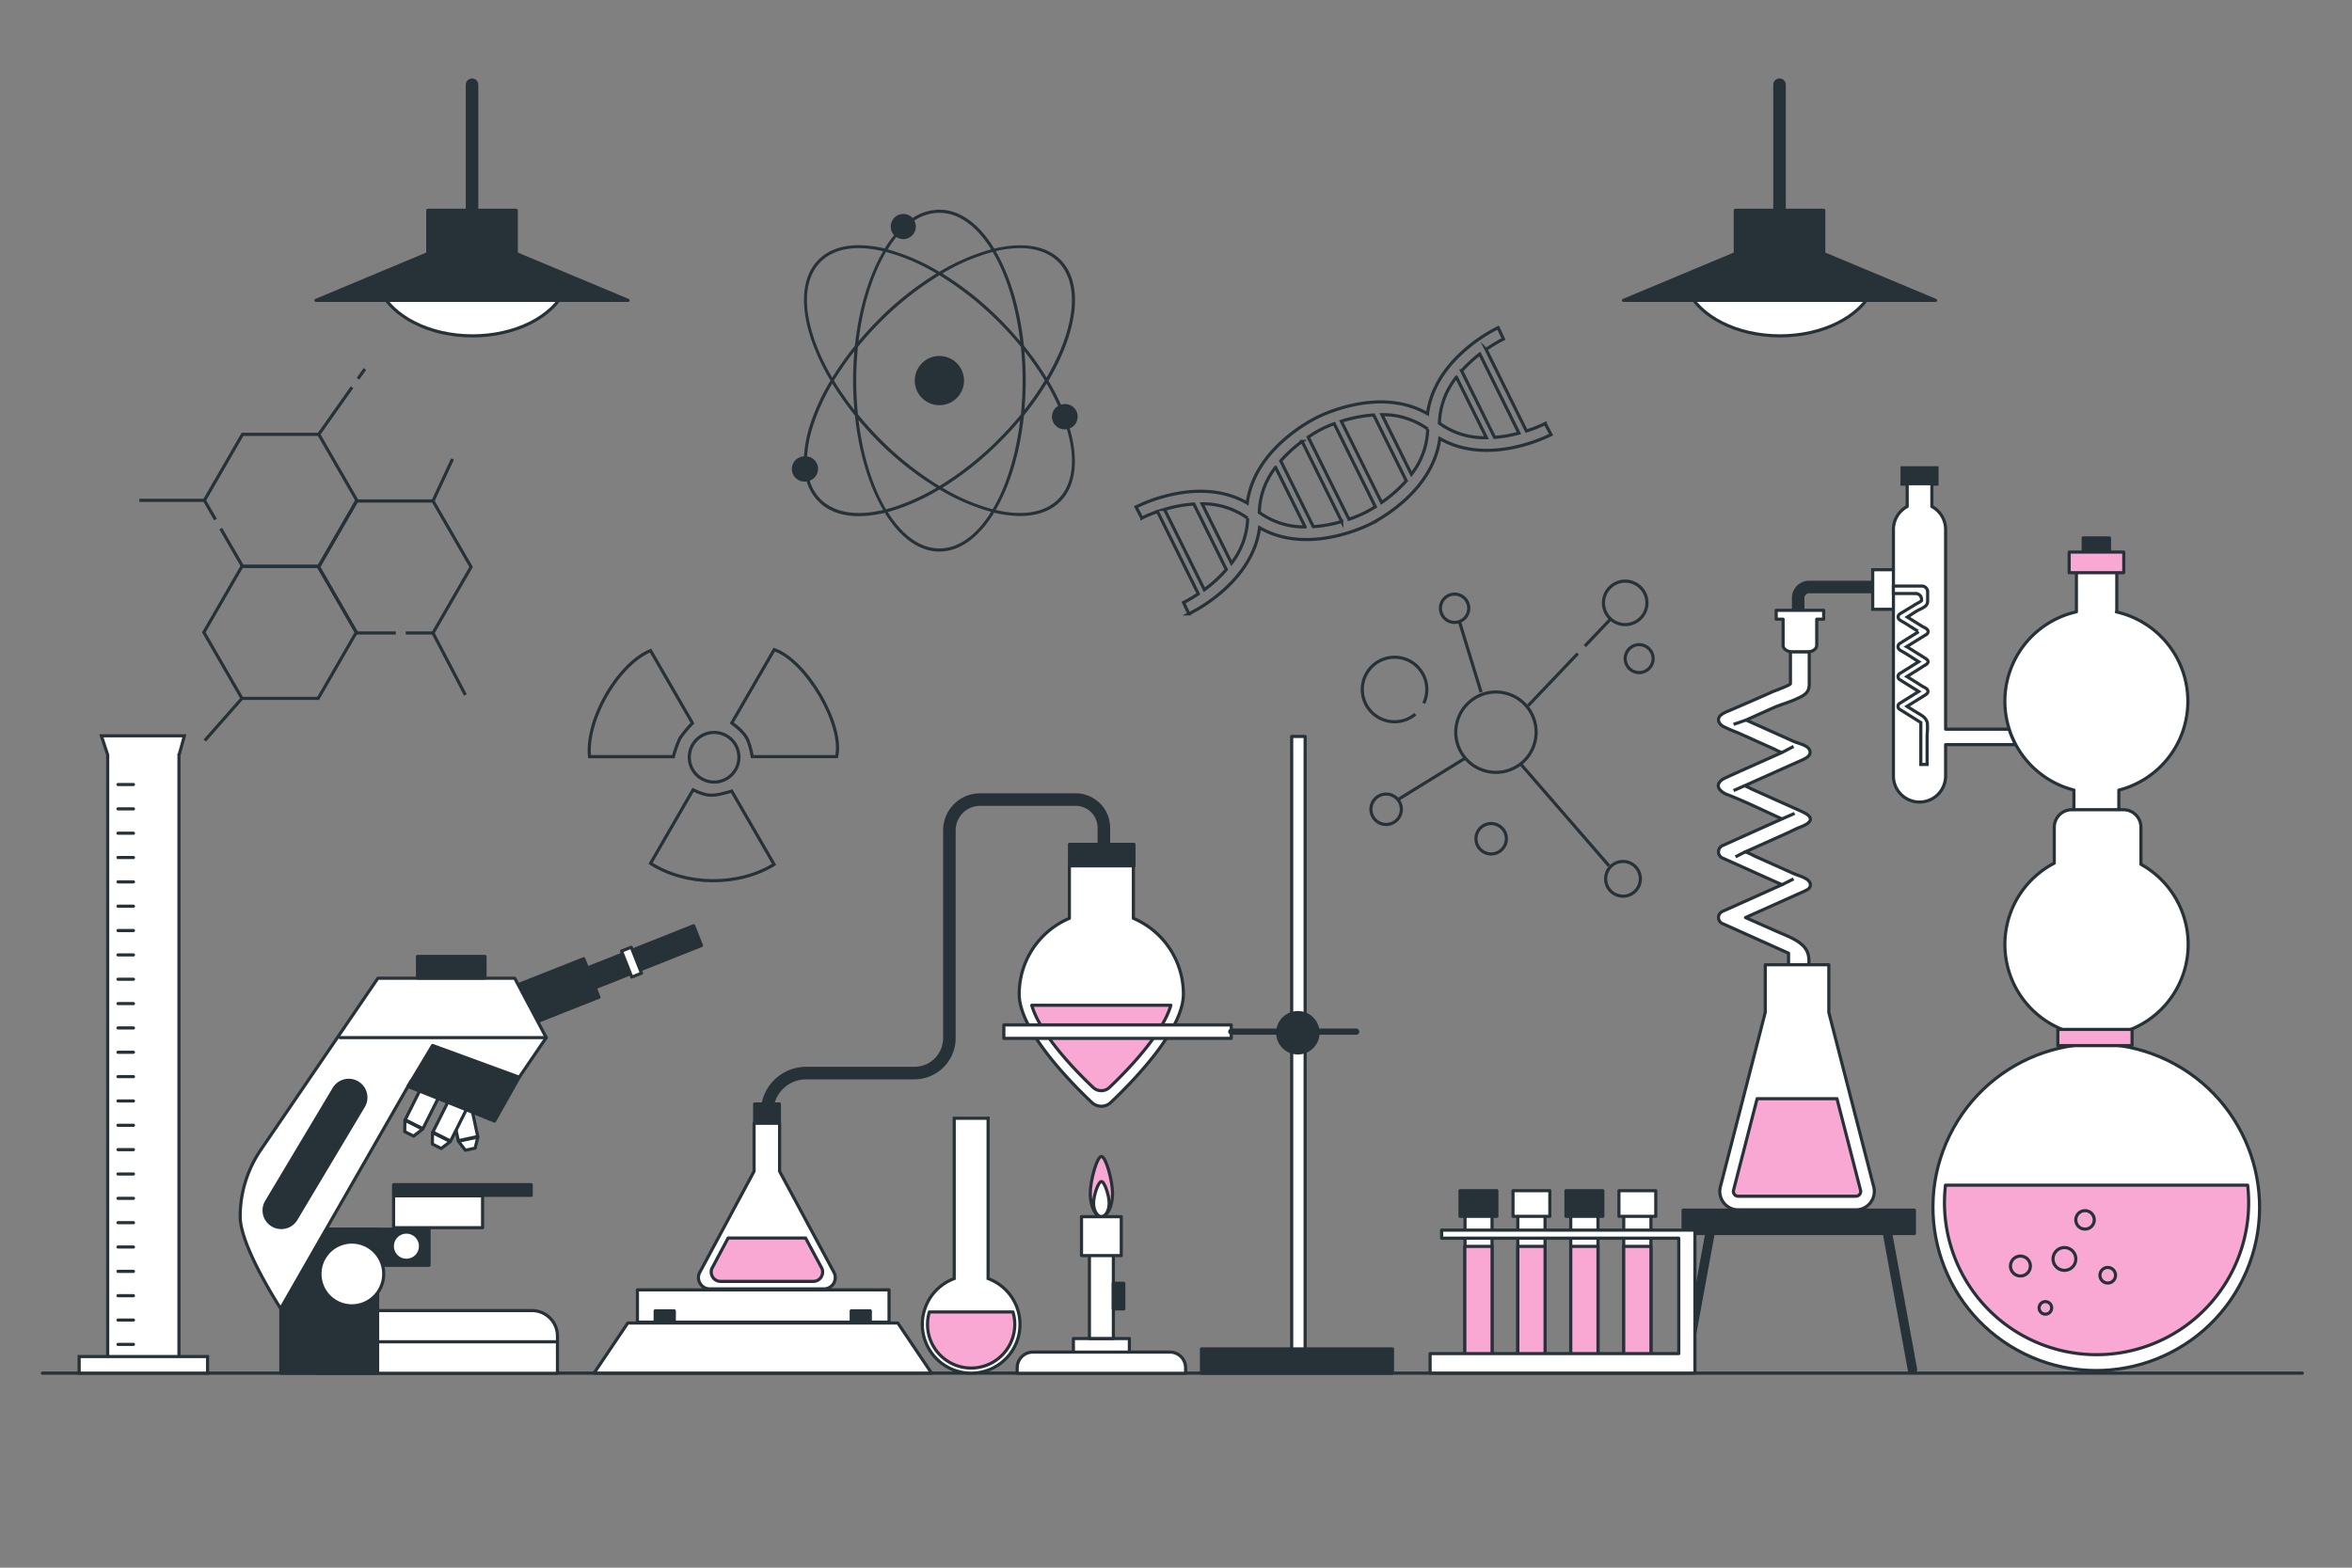 <svg xmlns="http://www.w3.org/2000/svg" viewBox="0 0 750 500"><rect x="0" y="0" width="750" height="500" fill="#808080" stroke="none"/><g id="freepik--Table--inject-81"><line x1="13.52" y1="437.95" x2="734.16" y2="437.95" style="fill:none;stroke:#263238;stroke-linecap:round;stroke-linejoin:round"></line></g><g id="freepik--Fire--inject-81"><rect x="342.28" y="426.91" width="17.85" height="4.61" style="fill:#fff;stroke:#263238;stroke-linecap:round;stroke-linejoin:round"></rect><rect x="347.39" y="389.48" width="7.64" height="37.43" style="fill:#fff;stroke:#263238;stroke-linecap:round;stroke-linejoin:round"></rect><rect x="344.87" y="388.05" width="12.68" height="12.41" style="fill:#fff;stroke:#263238;stroke-linecap:round;stroke-linejoin:round"></rect><path d="M329.36,431.24h43.7a5,5,0,0,1,5,5V438a0,0,0,0,1,0,0h-53.7a0,0,0,0,1,0,0v-1.71A5,5,0,0,1,329.36,431.24Z" style="fill:#fff;stroke:#263238;stroke-linecap:round;stroke-linejoin:round"></path><path d="M354.76,380.64c0,4.07-1.59,7.36-3.55,7.36s-3.55-3.29-3.55-7.36,2.13-11.8,3.55-11.8S354.76,376.57,354.76,380.64Z" style="fill:#F9A8D4;stroke:#263238;stroke-linecap:round;stroke-linejoin:round"></path><path d="M353.69,383.71c0,2.37-1.11,4.29-2.48,4.29s-2.49-1.92-2.49-4.29,1.49-6.88,2.49-6.88S353.69,381.34,353.69,383.71Z" style="fill:#fff;stroke:#263238;stroke-linecap:round;stroke-linejoin:round"></path><rect x="354.99" y="409.29" width="3.37" height="8.16" style="fill:#263238;stroke:#263238;stroke-linecap:round;stroke-linejoin:round"></rect></g><g id="freepik--Microscope--inject-81"><polygon points="151.51 366.19 148.41 366.86 146.18 364 152.38 362.66 151.51 366.19" style="fill:#fff;stroke:#263238;stroke-linecap:round;stroke-linejoin:round"></polygon><rect x="144.49" y="348.33" width="6.34" height="14.99" transform="translate(-71.63 39.08) rotate(-12.16)" style="fill:#fff;stroke:#263238;stroke-linecap:round;stroke-linejoin:round"></rect><polygon points="140.7 366.31 137.87 364.88 137.92 361.25 143.59 364.09 140.7 366.31" style="fill:#fff;stroke:#263238;stroke-linecap:round;stroke-linejoin:round"></polygon><rect x="141.02" y="348.31" width="6.34" height="14.99" transform="translate(174.93 -26.88) rotate(26.65)" style="fill:#fff;stroke:#263238;stroke-linecap:round;stroke-linejoin:round"></rect><polygon points="131.89 362.35 129.06 360.93 129.11 357.29 134.78 360.13 131.89 362.35" style="fill:#fff;stroke:#263238;stroke-linecap:round;stroke-linejoin:round"></polygon><rect x="132.21" y="344.36" width="6.34" height="14.99" transform="translate(172.22 -23.34) rotate(26.65)" style="fill:#fff;stroke:#263238;stroke-linecap:round;stroke-linejoin:round"></rect><rect x="89.55" y="392.04" width="47.27" height="11.51" style="fill:#263238;stroke:#263238;stroke-linecap:round;stroke-linejoin:round"></rect><path d="M100.87,418h68.76a8.13,8.13,0,0,1,8.13,8.13V438a0,0,0,0,1,0,0H100.87a0,0,0,0,1,0,0V418A0,0,0,0,1,100.87,418Z" style="fill:#fff;stroke:#263238;stroke-linecap:round;stroke-linejoin:round"></path><line x1="177.15" y1="427.95" x2="120.58" y2="427.95" style="fill:none;stroke:#263238;stroke-linecap:round;stroke-linejoin:round"></line><rect x="89.55" y="392.04" width="30.87" height="45.91" style="fill:#263238;stroke:#263238;stroke-linecap:round;stroke-linejoin:round"></rect><polygon points="223.69 301.56 163.71 325.41 161.22 319.1 221.19 295.25 223.69 301.56" style="fill:#263238;stroke:#263238;stroke-linecap:round;stroke-linejoin:round"></polygon><rect x="199.73" y="302.39" width="3.33" height="8.91" transform="translate(-98.8 95.66) rotate(-21.59)" style="fill:#fff;stroke:#263238;stroke-linecap:round;stroke-linejoin:round"></rect><rect x="161.48" y="310.49" width="28.06" height="13.2" transform="translate(-104.39 86.86) rotate(-21.6)" style="fill:#263238;stroke:#263238;stroke-linecap:round;stroke-linejoin:round"></rect><path d="M174.18,330.94l-8.61,12.63-34.45,1.14L89.5,417.33s-12.91-19.8-12.91-29.27v-.29a37.63,37.63,0,0,1,6.6-21.07L120.5,312h43.63Z" style="fill:#fff;stroke:#263238;stroke-linecap:round;stroke-linejoin:round"></path><line x1="174.18" y1="330.94" x2="108.45" y2="330.94" style="fill:none;stroke:#263238;stroke-linecap:round;stroke-linejoin:round"></line><rect x="133.13" y="305.05" width="21.53" height="6.89" style="fill:#263238;stroke:#263238;stroke-linecap:round;stroke-linejoin:round"></rect><path d="M89.69,391.51a5.47,5.47,0,0,1-4.7-8.28l21.51-36a5.47,5.47,0,1,1,9.4,5.61l-21.5,36A5.48,5.48,0,0,1,89.69,391.51Z" style="fill:#263238;stroke:#263238;stroke-linecap:round;stroke-linejoin:round"></path><polygon points="165.57 343.57 157.7 357.56 130.09 346.51 137.94 333.44 165.57 343.57" style="fill:#263238;stroke:#263238;stroke-linecap:round;stroke-linejoin:round"></polygon><rect x="125.51" y="377.85" width="43.89" height="3.39" style="fill:#263238;stroke:#263238;stroke-linecap:round;stroke-linejoin:round"></rect><rect x="125.51" y="381.39" width="28.37" height="10.17" style="fill:#fff;stroke:#263238;stroke-linecap:round;stroke-linejoin:round"></rect><circle cx="112.22" cy="406.31" r="10.17" transform="translate(-65.61 24.13) rotate(-9.51)" style="fill:#fff;stroke:#263238;stroke-linecap:round;stroke-linejoin:round"></circle><path d="M134.09,397.45a4.49,4.49,0,1,0-4.49,4.5A4.49,4.49,0,0,0,134.09,397.45Z" style="fill:#fff;stroke:#263238;stroke-linecap:round;stroke-linejoin:round"></path></g><g id="freepik--flasks-2--inject-81"><path d="M573.4,194.51v-3.79a3.51,3.51,0,0,1,3.51-3.51h25" style="fill:none;stroke:#263238;stroke-miterlimit:10;stroke-width:4px"></path><path d="M548.26,251.65a5.65,5.65,0,0,0,2.77,1.86c5.88,2.3,11.5,5.11,17.21,7.67l-18.79,8.44a2.2,2.2,0,0,0-1.45,1.9,2.14,2.14,0,0,0,1.43,2.21l18.81,8.44-18.79,8.43a2.22,2.22,0,0,0-1.45,1.86,2.13,2.13,0,0,0,1.43,2.18l20.9,9.38v29.56h6v-21c0-2.71.95-5.43.26-8.13-1-4-6-5.61-10.17-7.45l-9.51-4.21-.31-.14,18.27-8.19c1.4-.63,2.65-1.12,2.37-2.61-.34-1.79-3.75-2.52-5.52-3.33l-6.26-2.81-6.16-2.76a16.46,16.46,0,0,0-2.77-1.25l7.5-3.36,5.87-2.64c1.3-.58,2.54-1.25,3.87-1.79,1.13-.45,2.73-1.07,3.31-2,.78-1.25-.79-2.24-2.05-2.85-1.72-.82-3.52-1.6-5.27-2.39l-6-2.68-5.28-2.37a13.32,13.32,0,0,0-2.2-1q9.2-4.12,18.42-8.24l.16-.07c1.5-.69,2.75-1.56,2.22-3-.64-1.69-3.48-2.11-5.26-2.91l-5.75-2.58-9.17-4.12-.11-.05,8.8-3.95c2.31-1,4.79-1.66,7.11-2.71,2.6-1.17,4.23-2,4.23-4.73V207.83h-6v10.23c0,.47-5.19,2.33-5.74,2.58-4.69,2.11-9.43,4.15-14.18,6.19a8.49,8.49,0,0,0-2.21,1.19c-1.37,1.16-.89,2.72.64,3.64a47.75,47.75,0,0,0,4.61,2l6.2,2.78,5.6,2.51a14,14,0,0,0,2.36,1.06c-6,2.71-12.08,5.36-18.07,8.11C548.5,248.88,547.32,250.15,548.26,251.65Z" style="fill:#fff;stroke:#263238;stroke-linecap:round;stroke-linejoin:round"></path><line x1="556.82" y1="229.64" x2="552.79" y2="231.03" style="fill:none;stroke:#263238;stroke-miterlimit:10"></line><line x1="568.24" y1="240" x2="571.93" y2="238.07" style="fill:none;stroke:#263238;stroke-miterlimit:10"></line><line x1="556.31" y1="250.59" x2="552.79" y2="252.15" style="fill:none;stroke:#263238;stroke-miterlimit:10"></line><line x1="568.24" y1="261.18" x2="572.25" y2="259.43" style="fill:none;stroke:#263238;stroke-miterlimit:10"></line><line x1="556.53" y1="271.67" x2="553.41" y2="273.28" style="fill:none;stroke:#263238;stroke-miterlimit:10"></line><line x1="568.24" y1="282.17" x2="571.93" y2="280.32" style="fill:none;stroke:#263238;stroke-miterlimit:10"></line><path d="M581.53,194.65H566.39v2.83h2.2v8.33c0,1.13,1.23,2.05,2.74,2.05h5.25c1.51,0,2.74-.92,2.74-2.05v-8.33h2.21Z" style="fill:#fff;stroke:#263238;stroke-linecap:round;stroke-linejoin:round"></path><rect x="606.52" y="149.2" width="11.14" height="5.2" style="fill:#263238;stroke:#263238;stroke-miterlimit:10"></rect><rect x="597.17" y="181.71" width="7.31" height="12.62" style="fill:#fff;stroke:#263238;stroke-miterlimit:10"></rect><path d="M640.69,232.57H620.41V168.88a8.32,8.32,0,0,0-4.38-7.33v-7.28h-7.87v7.28a8.33,8.33,0,0,0-4.39,7.33v78.61a8.32,8.32,0,1,0,16.64,0v-10h22.37A29.11,29.11,0,0,1,640.69,232.57Z" style="fill:#fff;stroke:#263238;stroke-linecap:round;stroke-linejoin:round"></path><path d="M614.77,220.37c-.11-.81-1.22-1.14-1.79-1.51l-2-1.27-2.9-1.81h0l2.44-1.52,1.91-1.2c.42-.26.82-.56,1.26-.8a2.44,2.44,0,0,0,1.07-.92c.25-.56-.26-1-.67-1.28s-1.14-.73-1.71-1.09l-1.94-1.21-1.71-1.07a4.05,4.05,0,0,0-.72-.45l6-3.72.06,0c.49-.32.89-.71.72-1.35s-1.13-1-1.71-1.32l-1.87-1.17-3-1.88h0L611,195c.75-.47,1.55-.75,2.3-1.22s1.38-.89,1.38-2.14v-2.89a1.83,1.83,0,0,0-1.83-1.83h-9.09v2.39h7.14a1.83,1.83,0,0,1,1.83,1.83v.41c0,.21-1.69,1.06-1.86,1.17q-2.29,1.43-4.61,2.8a2.72,2.72,0,0,0-.72.54,1.13,1.13,0,0,0,.21,1.64,14,14,0,0,0,1.49.9l2,1.26,1.82,1.14c.06,0,.7.52.77.48-2,1.22-3.93,2.42-5.87,3.66a1.25,1.25,0,0,0-.63,1.6,2,2,0,0,0,.9.84c1.92,1.05,3.74,2.32,5.6,3.47l-6.11,3.82a1.15,1.15,0,0,0,0,1.86l6.11,3.81-6.11,3.82a1,1,0,0,0-.47.84,1,1,0,0,0,.47,1l6.79,4.25v13.37h2v-9.52a20.46,20.46,0,0,0,.08-3.67c-.32-1.79-1.95-2.54-3.3-3.37l-3.09-1.9-.1-.07,5.93-3.7C614.46,221.26,614.86,221,614.77,220.37Z" style="fill:#fff;stroke:#263238;stroke-miterlimit:10"></path><rect x="664.29" y="171.56" width="8.39" height="19.47" style="fill:#263238;stroke:#263238;stroke-linecap:round;stroke-linejoin:round"></rect><path d="M675,195.14V180.2H662.12v14.94a29.23,29.23,0,0,0-.8,56.84v12.36a3,3,0,0,0,3,3.05h8.33a3.06,3.06,0,0,0,3-3.05V252a29.23,29.23,0,0,0-.8-56.84Z" style="fill:#fff;stroke:#263238;stroke-linecap:round;stroke-linejoin:round"></path><rect x="659.81" y="176.09" width="17.41" height="6.57" style="fill:#F9A8D4;stroke:#263238;stroke-linecap:round;stroke-linejoin:round"></rect><path d="M597.49,378.51,583.17,322.9V307.7H562.9v15.2l-14.31,55.61a5.9,5.9,0,0,0,5.71,7.37h37.48A5.9,5.9,0,0,0,597.49,378.51Z" style="fill:#fff;stroke:#263238;stroke-linecap:round;stroke-linejoin:round"></path><path d="M585.77,350.41H560.31l-7.52,29.18a1.52,1.52,0,0,0,.28,1.34,1.5,1.5,0,0,0,1.23.6h37.48a1.54,1.54,0,0,0,1.5-1.94Z" style="fill:#F9A8D4;stroke:#263238;stroke-linecap:round;stroke-linejoin:round"></path><rect x="536.7" y="385.97" width="73.76" height="7.44" style="fill:#263238;stroke:#263238;stroke-linecap:round;stroke-linejoin:round"></rect><line x1="545.38" y1="392.78" x2="537.32" y2="436.8" style="fill:none;stroke:#263238;stroke-linecap:round;stroke-linejoin:round;stroke-width:3px"></line><line x1="601.78" y1="392.78" x2="609.84" y2="436.8" style="fill:none;stroke:#263238;stroke-linecap:round;stroke-linejoin:round;stroke-width:3px"></line><path d="M682.7,275.67V263.86a5.61,5.61,0,0,0-5.61-5.61H660.67a5.61,5.61,0,0,0-5.61,5.61V275.3a29.22,29.22,0,1,0,27.64.37Z" style="fill:#fff;stroke:#263238;stroke-linecap:round;stroke-linejoin:round"></path><circle cx="668.44" cy="385.01" r="52.07" transform="translate(28.93 816.38) rotate(-63.94)" style="fill:#fff;stroke:#263238;stroke-linecap:round;stroke-linejoin:round"></circle><rect x="656.2" y="328.32" width="23.67" height="5.17" style="fill:#F9A8D4;stroke:#263238;stroke-linecap:round;stroke-linejoin:round"></rect><path d="M620.37,378a48.5,48.5,0,1,0,96.36,0Z" style="fill:#F9A8D4;stroke:#263238;stroke-linecap:round;stroke-linejoin:round"></path><path d="M661.93,401.52a3.63,3.63,0,1,1-3.63-3.62A3.64,3.64,0,0,1,661.93,401.52Z" style="fill:none;stroke:#263238;stroke-miterlimit:10"></path><path d="M647.44,403.79a3.17,3.17,0,1,1-3.17-3.17A3.17,3.17,0,0,1,647.44,403.79Z" style="fill:none;stroke:#263238;stroke-miterlimit:10"></path><path d="M667.81,389.07a2.94,2.94,0,1,1-2.94-2.94A2.94,2.94,0,0,1,667.81,389.07Z" style="fill:none;stroke:#263238;stroke-miterlimit:10"></path><circle cx="672.11" cy="406.73" r="2.49" style="fill:none;stroke:#263238;stroke-miterlimit:10"></circle><path d="M654.23,417.14a2,2,0,1,1-2-2A2,2,0,0,1,654.23,417.14Z" style="fill:none;stroke:#263238;stroke-miterlimit:10"></path></g><g id="freepik--flasks-1--inject-81"><rect x="217.78" y="420.58" width="6.42" height="4.19" style="fill:#fff;stroke:#263238;stroke-linecap:round;stroke-linejoin:round"></rect><polygon points="297.05 437.95 189.43 437.95 200.19 421.96 286.29 421.96 297.05 437.95" style="fill:#fff;stroke:#263238;stroke-linecap:round;stroke-linejoin:round"></polygon><rect x="203.26" y="411.39" width="80.24" height="10.3" style="fill:#fff;stroke:#263238;stroke-linecap:round;stroke-linejoin:round"></rect><rect x="208.92" y="418.09" width="6.1" height="3.7" style="fill:#263238;stroke:#263238;stroke-linecap:round;stroke-linejoin:round"></rect><rect x="271.43" y="418.09" width="6.1" height="3.7" style="fill:#263238;stroke:#263238;stroke-linecap:round;stroke-linejoin:round"></rect><rect x="243.46" y="402.84" width="6.23" height="4.07" style="fill:#fff;stroke:#263238;stroke-linecap:round;stroke-linejoin:round"></rect><rect x="240.64" y="352.1" width="7.89" height="8.38" style="fill:#263238;stroke:#263238;stroke-linecap:round;stroke-linejoin:round"></rect><path d="M266.07,406.08l-17.48-32.51V358.26h-8.13v15.31L223,406.08a3.61,3.61,0,0,0,3.32,5h36.46A3.61,3.61,0,0,0,266.07,406.08Z" style="fill:#fff;stroke:#263238;stroke-linecap:round;stroke-linejoin:round"></path><path d="M256.88,394.85h-24.7L227,404.58a3,3,0,0,0,2.7,4.11H259.4a3,3,0,0,0,2.71-4.11Z" style="fill:#F9A8D4;stroke:#263238;stroke-linecap:round;stroke-linejoin:round"></path><rect x="341.04" y="269.31" width="20.55" height="6.84" style="fill:#263238;stroke:#263238;stroke-linecap:round;stroke-linejoin:round"></rect><path d="M361.41,292.89V276.15H341v16.74a26.25,26.25,0,0,0-16,24.19c0,11.43,16.3,28.05,23.18,34.56a4.38,4.38,0,0,0,6,0c6.89-6.51,23.18-23.13,23.18-34.56A26.25,26.25,0,0,0,361.41,292.89Z" style="fill:#fff;stroke:#263238;stroke-linecap:round;stroke-linejoin:round"></path><path d="M329,320.62c2.78,9.52,14.31,21.24,19.56,26.2a3.81,3.81,0,0,0,5.24,0c5.25-5,16.79-16.68,19.56-26.2Z" style="fill:#F9A8D4;stroke:#263238;stroke-linecap:round;stroke-linejoin:round"></path><rect x="320.1" y="326.89" width="72.53" height="4.29" style="fill:#fff;stroke:#263238;stroke-linecap:round;stroke-linejoin:round"></rect><rect x="315.92" y="330.86" width="196.24" height="4.29" transform="translate(747.04 -81.04) rotate(90)" style="fill:#fff;stroke:#263238;stroke-linecap:round;stroke-linejoin:round"></rect><line x1="392.63" y1="329.03" x2="432.44" y2="329.03" style="fill:none;stroke:#263238;stroke-linecap:round;stroke-linejoin:round;stroke-width:2px"></line><path d="M420.29,329.39a6.43,6.43,0,1,0-6.43,6.43A6.43,6.43,0,0,0,420.29,329.39Z" style="fill:#263238;stroke:#263238;stroke-linecap:round;stroke-linejoin:round"></path><rect x="383.12" y="430.22" width="60.91" height="7.73" style="fill:#263238;stroke:#263238;stroke-linecap:round;stroke-linejoin:round"></rect><path d="M244.59,356.29v-1.57a12.47,12.47,0,0,1,12.47-12.47h34.51a11.17,11.17,0,0,0,11.17-11.17V264.81a9.79,9.79,0,0,1,9.8-9.79H343a9,9,0,0,1,9,9v8.7" style="fill:none;stroke:#263238;stroke-linecap:round;stroke-linejoin:round;stroke-width:4px"></path><path d="M315.08,407.79V356.66h-10.8v51.13a15.57,15.57,0,1,0,10.8,0Z" style="fill:#fff;stroke:#263238;stroke-miterlimit:10"></path><path d="M296.35,418.44a13.91,13.91,0,1,0,26.66,0Z" style="fill:#F9A8D4;stroke:#263238;stroke-linecap:round;stroke-linejoin:round"></path></g><g id="freepik--test-tubes--inject-81"><path d="M467.1,381h8.68a0,0,0,0,1,0,0v50.65a4,4,0,0,1-4,4h-.62a4,4,0,0,1-4-4V381A0,0,0,0,1,467.1,381Z" style="fill:#fff;stroke:#263238;stroke-linecap:round;stroke-linejoin:round"></path><path d="M467.1,397.52v33.86a4.35,4.35,0,0,0,8.69,0V397.52Z" style="fill:#F9A8D4;stroke:#263238;stroke-linecap:round;stroke-linejoin:round"></path><rect x="465.57" y="379.76" width="11.75" height="8.17" style="fill:#263238;stroke:#263238;stroke-linecap:round;stroke-linejoin:round"></rect><path d="M488.33,435.72h0a4.34,4.34,0,0,1-4.34-4.34V381h8.69v50.34A4.34,4.34,0,0,1,488.33,435.72Z" style="fill:#fff;stroke:#263238;stroke-linecap:round;stroke-linejoin:round"></path><path d="M484,397.52v33.86a4.35,4.35,0,0,0,8.69,0V397.52Z" style="fill:#F9A8D4;stroke:#263238;stroke-linecap:round;stroke-linejoin:round"></path><rect x="482.46" y="379.76" width="11.75" height="8.17" style="fill:#fff;stroke:#263238;stroke-linecap:round;stroke-linejoin:round"></rect><path d="M505.22,435.72h0a4.34,4.34,0,0,1-4.34-4.34V381h8.68v50.34A4.34,4.34,0,0,1,505.22,435.72Z" style="fill:#fff;stroke:#263238;stroke-linecap:round;stroke-linejoin:round"></path><path d="M500.88,397.52v33.86a4.34,4.34,0,0,0,4.34,4.34h0a4.34,4.34,0,0,0,4.34-4.34V397.52Z" style="fill:#F9A8D4;stroke:#263238;stroke-linecap:round;stroke-linejoin:round"></path><rect x="499.35" y="379.76" width="11.75" height="8.17" style="fill:#263238;stroke:#263238;stroke-linecap:round;stroke-linejoin:round"></rect><path d="M522.11,435.72h0a4.34,4.34,0,0,1-4.34-4.34V381h8.68v50.34A4.34,4.34,0,0,1,522.11,435.72Z" style="fill:#fff;stroke:#263238;stroke-linecap:round;stroke-linejoin:round"></path><path d="M517.77,397.52v33.86a4.34,4.34,0,0,0,8.68,0V397.52Z" style="fill:#F9A8D4;stroke:#263238;stroke-linecap:round;stroke-linejoin:round"></path><rect x="516.24" y="379.76" width="11.75" height="8.17" style="fill:#fff;stroke:#263238;stroke-linecap:round;stroke-linejoin:round"></rect><polygon points="535.33 392.34 459.7 392.34 459.7 394.91 535.33 394.91 535.33 431.71 456.03 431.71 456.03 437.95 540.47 437.95 540.47 436.49 540.47 431.71 540.47 394.91 540.47 392.34 535.33 392.34" style="fill:#fff;stroke:#263238;stroke-linecap:round;stroke-linejoin:round"></polygon></g><g id="freepik--Tube--inject-81"><polygon points="58.8 234.68 45.56 234.68 32.33 234.68 34.34 240.75 34.34 437.37 57.07 437.37 57.07 240.66 57.15 240.63 58.8 234.68" style="fill:#fff;stroke:#263238;stroke-miterlimit:10"></polygon><rect x="25.24" y="432.66" width="40.94" height="5.29" style="fill:#fff;stroke:#263238;stroke-miterlimit:10"></rect><line x1="37.62" y1="250.21" x2="42.56" y2="250.21" style="fill:none;stroke:#263238;stroke-linecap:round;stroke-linejoin:round"></line><line x1="37.62" y1="257.98" x2="42.56" y2="257.98" style="fill:none;stroke:#263238;stroke-linecap:round;stroke-linejoin:round"></line><line x1="37.62" y1="265.74" x2="42.56" y2="265.74" style="fill:none;stroke:#263238;stroke-linecap:round;stroke-linejoin:round"></line><line x1="37.62" y1="273.5" x2="42.56" y2="273.5" style="fill:none;stroke:#263238;stroke-linecap:round;stroke-linejoin:round"></line><line x1="37.62" y1="281.27" x2="42.56" y2="281.27" style="fill:none;stroke:#263238;stroke-linecap:round;stroke-linejoin:round"></line><line x1="37.62" y1="289.03" x2="42.56" y2="289.03" style="fill:none;stroke:#263238;stroke-linecap:round;stroke-linejoin:round"></line><line x1="37.62" y1="296.79" x2="42.56" y2="296.79" style="fill:none;stroke:#263238;stroke-linecap:round;stroke-linejoin:round"></line><line x1="37.62" y1="304.56" x2="42.56" y2="304.56" style="fill:none;stroke:#263238;stroke-linecap:round;stroke-linejoin:round"></line><line x1="37.62" y1="312.32" x2="42.56" y2="312.32" style="fill:none;stroke:#263238;stroke-linecap:round;stroke-linejoin:round"></line><line x1="37.62" y1="320.09" x2="42.56" y2="320.09" style="fill:none;stroke:#263238;stroke-linecap:round;stroke-linejoin:round"></line><line x1="37.62" y1="327.85" x2="42.56" y2="327.85" style="fill:none;stroke:#263238;stroke-linecap:round;stroke-linejoin:round"></line><line x1="37.62" y1="335.61" x2="42.56" y2="335.61" style="fill:none;stroke:#263238;stroke-linecap:round;stroke-linejoin:round"></line><line x1="37.62" y1="343.38" x2="42.56" y2="343.38" style="fill:none;stroke:#263238;stroke-linecap:round;stroke-linejoin:round"></line><line x1="37.62" y1="351.14" x2="42.56" y2="351.14" style="fill:none;stroke:#263238;stroke-linecap:round;stroke-linejoin:round"></line><line x1="37.62" y1="358.9" x2="42.56" y2="358.9" style="fill:none;stroke:#263238;stroke-linecap:round;stroke-linejoin:round"></line><line x1="37.62" y1="366.67" x2="42.56" y2="366.67" style="fill:none;stroke:#263238;stroke-linecap:round;stroke-linejoin:round"></line><line x1="37.62" y1="374.43" x2="42.56" y2="374.43" style="fill:none;stroke:#263238;stroke-linecap:round;stroke-linejoin:round"></line><line x1="37.62" y1="382.2" x2="42.56" y2="382.2" style="fill:none;stroke:#263238;stroke-linecap:round;stroke-linejoin:round"></line><line x1="37.62" y1="389.96" x2="42.56" y2="389.96" style="fill:none;stroke:#263238;stroke-linecap:round;stroke-linejoin:round"></line><line x1="37.62" y1="397.72" x2="42.56" y2="397.72" style="fill:none;stroke:#263238;stroke-linecap:round;stroke-linejoin:round"></line><line x1="37.62" y1="405.49" x2="42.56" y2="405.49" style="fill:none;stroke:#263238;stroke-linecap:round;stroke-linejoin:round"></line><line x1="37.62" y1="413.25" x2="42.56" y2="413.25" style="fill:none;stroke:#263238;stroke-linecap:round;stroke-linejoin:round"></line><line x1="37.62" y1="421.02" x2="42.56" y2="421.02" style="fill:none;stroke:#263238;stroke-linecap:round;stroke-linejoin:round"></line><line x1="37.62" y1="428.78" x2="42.56" y2="428.78" style="fill:none;stroke:#263238;stroke-linecap:round;stroke-linejoin:round"></line></g><g id="freepik--Elements--inject-81"><polyline points="70.39 168.6 77.33 180.63 101.64 180.63 113.79 159.58 101.64 138.53 77.33 138.53 65.18 159.58 68.71 165.69" style="fill:none;stroke:#263238;stroke-miterlimit:10"></polyline><polyline points="129.39 201.89 138.07 201.89 150.22 180.84 138.07 159.79 113.76 159.79 101.61 180.84 113.76 201.89 126.22 201.89" style="fill:none;stroke:#263238;stroke-miterlimit:10"></polyline><polygon points="101.46 180.64 77.15 180.64 65 201.69 77.15 222.74 101.46 222.74 113.61 201.69 101.46 180.64" style="fill:none;stroke:#263238;stroke-miterlimit:10"></polygon><line x1="138.07" y1="159.79" x2="144.3" y2="146.38" style="fill:none;stroke:#263238;stroke-miterlimit:10"></line><line x1="138.07" y1="201.89" x2="148.4" y2="221.65" style="fill:none;stroke:#263238;stroke-miterlimit:10"></line><line x1="65.18" y1="159.58" x2="44.43" y2="159.58" style="fill:none;stroke:#263238;stroke-miterlimit:10"></line><line x1="114.15" y1="120.81" x2="116.35" y2="117.69" style="fill:none;stroke:#263238;stroke-miterlimit:10"></line><line x1="101.64" y1="138.53" x2="112.25" y2="123.5" style="fill:none;stroke:#263238;stroke-miterlimit:10"></line><line x1="77.15" y1="222.74" x2="65.3" y2="236.19" style="fill:none;stroke:#263238;stroke-miterlimit:10"></line><path d="M299.56,113.53a7.85,7.85,0,1,0,7.84,7.85A7.85,7.85,0,0,0,299.56,113.53Z" style="fill:#263238"></path><path d="M343.64,132.87a4,4,0,0,0-4-4,4,4,0,0,0-1.3.23,77.69,77.69,0,0,0-4-7.68c9.35-15.77,11.41-31,3.83-38.56-4.68-4.68-12.27-5.69-21.11-3.57-4.75-7.75-10.83-12.41-17.45-12.41A15.66,15.66,0,0,0,291,69.53,4,4,0,1,0,285.11,75a39.12,39.12,0,0,0-3,4.26c-8.84-2.12-16.43-1.11-21.11,3.57-7.58,7.57-5.52,22.77,3.81,38.53a69.38,69.38,0,0,0-6.25,13.38,41,41,0,0,0-2.19,10.81,4,4,0,0,0,.33,8.05,4.71,4.71,0,0,0,.54-.05,15.26,15.26,0,0,0,3.76,6.4c3.1,3.11,7.51,4.68,12.88,4.68a35.33,35.33,0,0,0,8.25-1.07c4.75,7.72,10.82,12.36,17.43,12.36s12.71-4.66,17.46-12.41a36,36,0,0,0,8.26,1.07c5.25,0,9.7-1.49,12.84-4.63,5.07-5.07,5.83-13.54,3-23.32A4,4,0,0,0,343.64,132.87ZM325.21,79.14c5,0,9.23,1.41,12.2,4.38,7.21,7.21,5.23,21.71-3.69,36.9a95.08,95.08,0,0,0-7.22-10.2c-1.26-11.93-4.49-22.43-9-30.12A34.27,34.27,0,0,1,325.21,79.14Zm-6.9,61A99.82,99.82,0,0,1,299.56,155a100.26,100.26,0,0,1-18.75-14.85,106.47,106.47,0,0,1-7.23-8,107.47,107.47,0,0,1,0-21.52,105.35,105.35,0,0,1,7.23-8A99.71,99.71,0,0,1,299.56,87.8a99.71,99.71,0,0,1,18.75,14.83,104.54,104.54,0,0,1,7.23,8,107.47,107.47,0,0,1,0,21.52A106.47,106.47,0,0,1,318.31,140.13Zm7-6.19c-1.35,11.31-4.48,21.24-8.77,28.48a63.72,63.72,0,0,1-16-6.86A101.23,101.23,0,0,0,319,140.84C321.27,138.58,323.37,136.27,325.33,133.94Zm-26.71,21.6a68.05,68.05,0,0,1-12.73,5.89c-1.14.38-2.25.7-3.34,1-4.28-7.24-7.41-17.16-8.76-28.47,2,2.33,4.06,4.64,6.31,6.9A101.13,101.13,0,0,0,298.62,155.54Zm-26.17-24.82a93.27,93.27,0,0,1-6.49-9.35,93.78,93.78,0,0,1,6.5-9.35c-.27,3-.42,6.17-.42,9.36S272.19,127.68,272.45,130.72Zm1.34-21.91c1.35-11.3,4.48-21.22,8.76-28.46a63.06,63.06,0,0,1,16.05,6.87,100.27,100.27,0,0,0-18.5,14.7Q276.76,105.28,273.79,108.81Zm26.73-21.59a63.06,63.06,0,0,1,16.05-6.87c4.28,7.24,7.41,17.16,8.76,28.47-2-2.34-4.06-4.65-6.31-6.9A100.6,100.6,0,0,0,300.52,87.22ZM326.66,112a93.91,93.91,0,0,1,6.49,9.35,92.66,92.66,0,0,1-6.49,9.34c.27-3,.42-6.15.42-9.34S326.93,115.07,326.66,112ZM285.83,75.6a4,4,0,0,0,2.21.66,4,4,0,0,0,4-4,4,4,0,0,0-.49-1.9,14.68,14.68,0,0,1,8-2.48c6.23,0,12,4.37,16.49,11.66a65.12,65.12,0,0,0-16.49,7.15,65.27,65.27,0,0,0-16.49-7.15A36.9,36.9,0,0,1,285.83,75.6ZM261.7,83.52c3-3,7.2-4.38,12.21-4.38a34.27,34.27,0,0,1,7.7,1c-4.5,7.69-7.73,18.19-9,30.11a95.29,95.29,0,0,0-7.24,10.19C256.48,105.21,254.51,90.72,261.7,83.52Zm0,75.71a14.21,14.21,0,0,1-3.49-5.93,4,4,0,0,0-.84-7.73,40.06,40.06,0,0,1,2.14-10.52,67.91,67.91,0,0,1,5.88-12.72,96.31,96.31,0,0,0,7.23,10.21c1.26,11.92,4.49,22.42,9,30.11C273,164.67,266,163.51,261.7,159.23Zm37.86,15.68c-6.22,0-11.93-4.35-16.46-11.6,1-.27,2-.58,3.11-.93a69.52,69.52,0,0,0,13.39-6.26,65.3,65.3,0,0,0,16.45,7.13C311.52,170.54,305.79,174.91,299.56,174.91Zm37.85-15.68c-4.4,4.41-11.54,5.37-19.9,3.42,4.5-7.68,7.73-18.18,9-30.11a95.17,95.17,0,0,0,7.22-10.21,75,75,0,0,1,3.7,7.14,4,4,0,0,0,2.18,7.45,5.9,5.9,0,0,0,.59-.06C343,146.27,342.25,154.4,337.41,159.23Z" style="fill:#263238"></path><path d="M401.65,168.3c6.1,3.55,13.68,4.64,22.18,3.11a51.66,51.66,0,0,0,12.76-4.08l.16-.08.11-.05.11-.06.15-.07a52.41,52.41,0,0,0,11-7.68c6.37-5.84,10.1-12.52,11-19.53,6.11,3.55,13.69,4.63,22.19,3.11a50.86,50.86,0,0,0,13.28-4.34l-1.85-3.55a44.07,44.07,0,0,1-6,2.38l-12.86-26a45.45,45.45,0,0,1,5.54-3.34l-1.7-3.62a50.76,50.76,0,0,0-11.51,7.94c-6.36,5.83-10.1,12.52-11,19.53-6.11-3.56-13.69-4.64-22.18-3.11A52.17,52.17,0,0,0,420.21,133l-.13.06-.11.06-.11.06-.14.06a52.14,52.14,0,0,0-11,7.69c-6.37,5.84-10.1,12.52-11,19.53-6.1-3.55-13.68-4.63-22.18-3.11a51,51,0,0,0-13.29,4.34l1.86,3.55a41.79,41.79,0,0,1,5-2.07l13,26.23a43.39,43.39,0,0,1-4.7,2.77l1.7,3.62a50.82,50.82,0,0,0,11.5-7.94C397,182,400.77,175.31,401.65,168.3Zm13.56-27.51,12.65,25.55a43,43,0,0,1-9.07,1.64L408.4,147A42.69,42.69,0,0,1,415.21,140.79Zm6.54-4.1a37.67,37.67,0,0,1,3.69-1.56l13.12,26.49c-1.83,1.15-3.17,1.84-3.55,2a43.84,43.84,0,0,1-4.85,2l-13-26.21A43.07,43.07,0,0,1,421.75,136.69Zm18.8,23.59-12.84-25.93a44.56,44.56,0,0,1,10.33-2l10.39,21A44,44,0,0,1,440.55,160.28Zm43.81-22.14a43.37,43.37,0,0,1-7.77,1.36l-10.51-21.22a43.63,43.63,0,0,1,5.79-5.36Zm-19.94-17.85L474,139.6A24.46,24.46,0,0,1,459,135,24.46,24.46,0,0,1,464.42,120.29Zm-9.15,16.56a24.36,24.36,0,0,1-5.2,14.41l-9.41-19A24.32,24.32,0,0,1,455.27,136.85Zm-48.52,12.2,9.42,19a24.27,24.27,0,0,1-14.61-4.61A24.3,24.3,0,0,1,406.75,149.05Zm-8.91,16.24a24.29,24.29,0,0,1-5.14,14.33l-9.38-18.93A24.2,24.2,0,0,1,397.84,165.29Zm-26.51-2.82a43.75,43.75,0,0,1,9.37-1.72l10.35,20.91a43.14,43.14,0,0,1-7,6.43Z" style="fill:none;stroke:#263238;stroke-miterlimit:10"></path><circle cx="477.01" cy="233.51" r="12.82" transform="translate(139.61 643.67) rotate(-76.64)" style="fill:none;stroke:#263238;stroke-miterlimit:10"></circle><path d="M525.17,192.28a6.93,6.93,0,1,1-6.93-6.93A6.93,6.93,0,0,1,525.17,192.28Z" style="fill:none;stroke:#263238;stroke-miterlimit:10"></path><path d="M468.35,194a4.51,4.51,0,1,1-4.51-4.51A4.51,4.51,0,0,1,468.35,194Z" style="fill:none;stroke:#263238;stroke-miterlimit:10"></path><circle cx="517.54" cy="280.29" r="5.54" style="fill:none;stroke:#263238;stroke-miterlimit:10"></circle><circle cx="442.01" cy="258.11" r="4.85" style="fill:none;stroke:#263238;stroke-miterlimit:10"></circle><circle cx="475.5" cy="267.51" r="4.85" style="fill:none;stroke:#263238;stroke-miterlimit:10"></circle><path d="M451.33,227.77A10.29,10.29,0,1,1,454,224.3" style="fill:none;stroke:#263238;stroke-miterlimit:10"></path><circle cx="522.69" cy="210.06" r="4.46" style="fill:none;stroke:#263238;stroke-miterlimit:10"></circle><line x1="465.35" y1="198.16" x2="472.29" y2="220.79" style="fill:none;stroke:#263238;stroke-miterlimit:10"></line><line x1="505.38" y1="206.05" x2="513.74" y2="197.27" style="fill:none;stroke:#263238;stroke-miterlimit:10"></line><line x1="487.3" y1="225.05" x2="503.12" y2="208.43" style="fill:none;stroke:#263238;stroke-miterlimit:10"></line><line x1="484.74" y1="243.47" x2="513.07" y2="276.13" style="fill:none;stroke:#263238;stroke-miterlimit:10"></line><line x1="446.08" y1="254.84" x2="467.14" y2="241.85" style="fill:none;stroke:#263238;stroke-miterlimit:10"></line><g id="freepik--p0fIIB--inject-81"><path d="M239.89,241.32c-1.17-5.94-1.93-7.19-6.53-10.75l13.51-23.37c10.2,3.44,22.23,24,19.91,34.12Z" style="fill:none;stroke:#263238;stroke-miterlimit:10"></path><path d="M221,251.92c4.71,2.18,6.19,2.22,12.32.4l13.52,23.39c-11.53,7.08-28.14,6.88-39.39-.35Z" style="fill:none;stroke:#263238;stroke-miterlimit:10"></path><path d="M207.45,207.51c4.5,7.78,9,15.58,13.36,23.12a36,36,0,0,0-4,4.86,34.5,34.5,0,0,0-2.08,5.84H188C186.74,229.76,197,211.82,207.45,207.51Z" style="fill:none;stroke:#263238;stroke-miterlimit:10"></path><path d="M227.38,249.42a7.91,7.91,0,0,1,.11-15.81,7.91,7.91,0,1,1-.11,15.81Z" style="fill:none;stroke:#263238;stroke-miterlimit:10"></path></g></g><g id="freepik--Lamps--inject-81"><path d="M121.19,92.56c4,8.44,15.68,14.56,29.48,14.56s25.5-6.12,29.49-14.56Z" style="fill:#fff;stroke:#263238;stroke-linecap:round;stroke-linejoin:round"></path><polygon points="150.52 74.99 100.76 95.8 200.28 95.8 150.52 74.99" style="fill:#263238;stroke:#263238;stroke-linecap:round;stroke-linejoin:round"></polygon><rect x="136.41" y="67.07" width="28.22" height="16.38" style="fill:#263238;stroke:#263238;stroke-linecap:round;stroke-linejoin:round"></rect><line x1="150.52" y1="67.98" x2="150.52" y2="27.02" style="fill:none;stroke:#263238;stroke-linecap:round;stroke-linejoin:round;stroke-width:4px"></line><path d="M538.12,92.56c4,8.44,15.67,14.56,29.48,14.56s25.5-6.12,29.48-14.56Z" style="fill:#fff;stroke:#263238;stroke-linecap:round;stroke-linejoin:round"></path><polygon points="567.45 74.99 517.69 95.8 617.21 95.8 567.45 74.99" style="fill:#263238;stroke:#263238;stroke-linecap:round;stroke-linejoin:round"></polygon><rect x="553.34" y="67.07" width="28.22" height="16.38" style="fill:#263238;stroke:#263238;stroke-linecap:round;stroke-linejoin:round"></rect><line x1="567.45" y1="67.98" x2="567.45" y2="27.02" style="fill:none;stroke:#263238;stroke-linecap:round;stroke-linejoin:round;stroke-width:4px"></line></g></svg>
